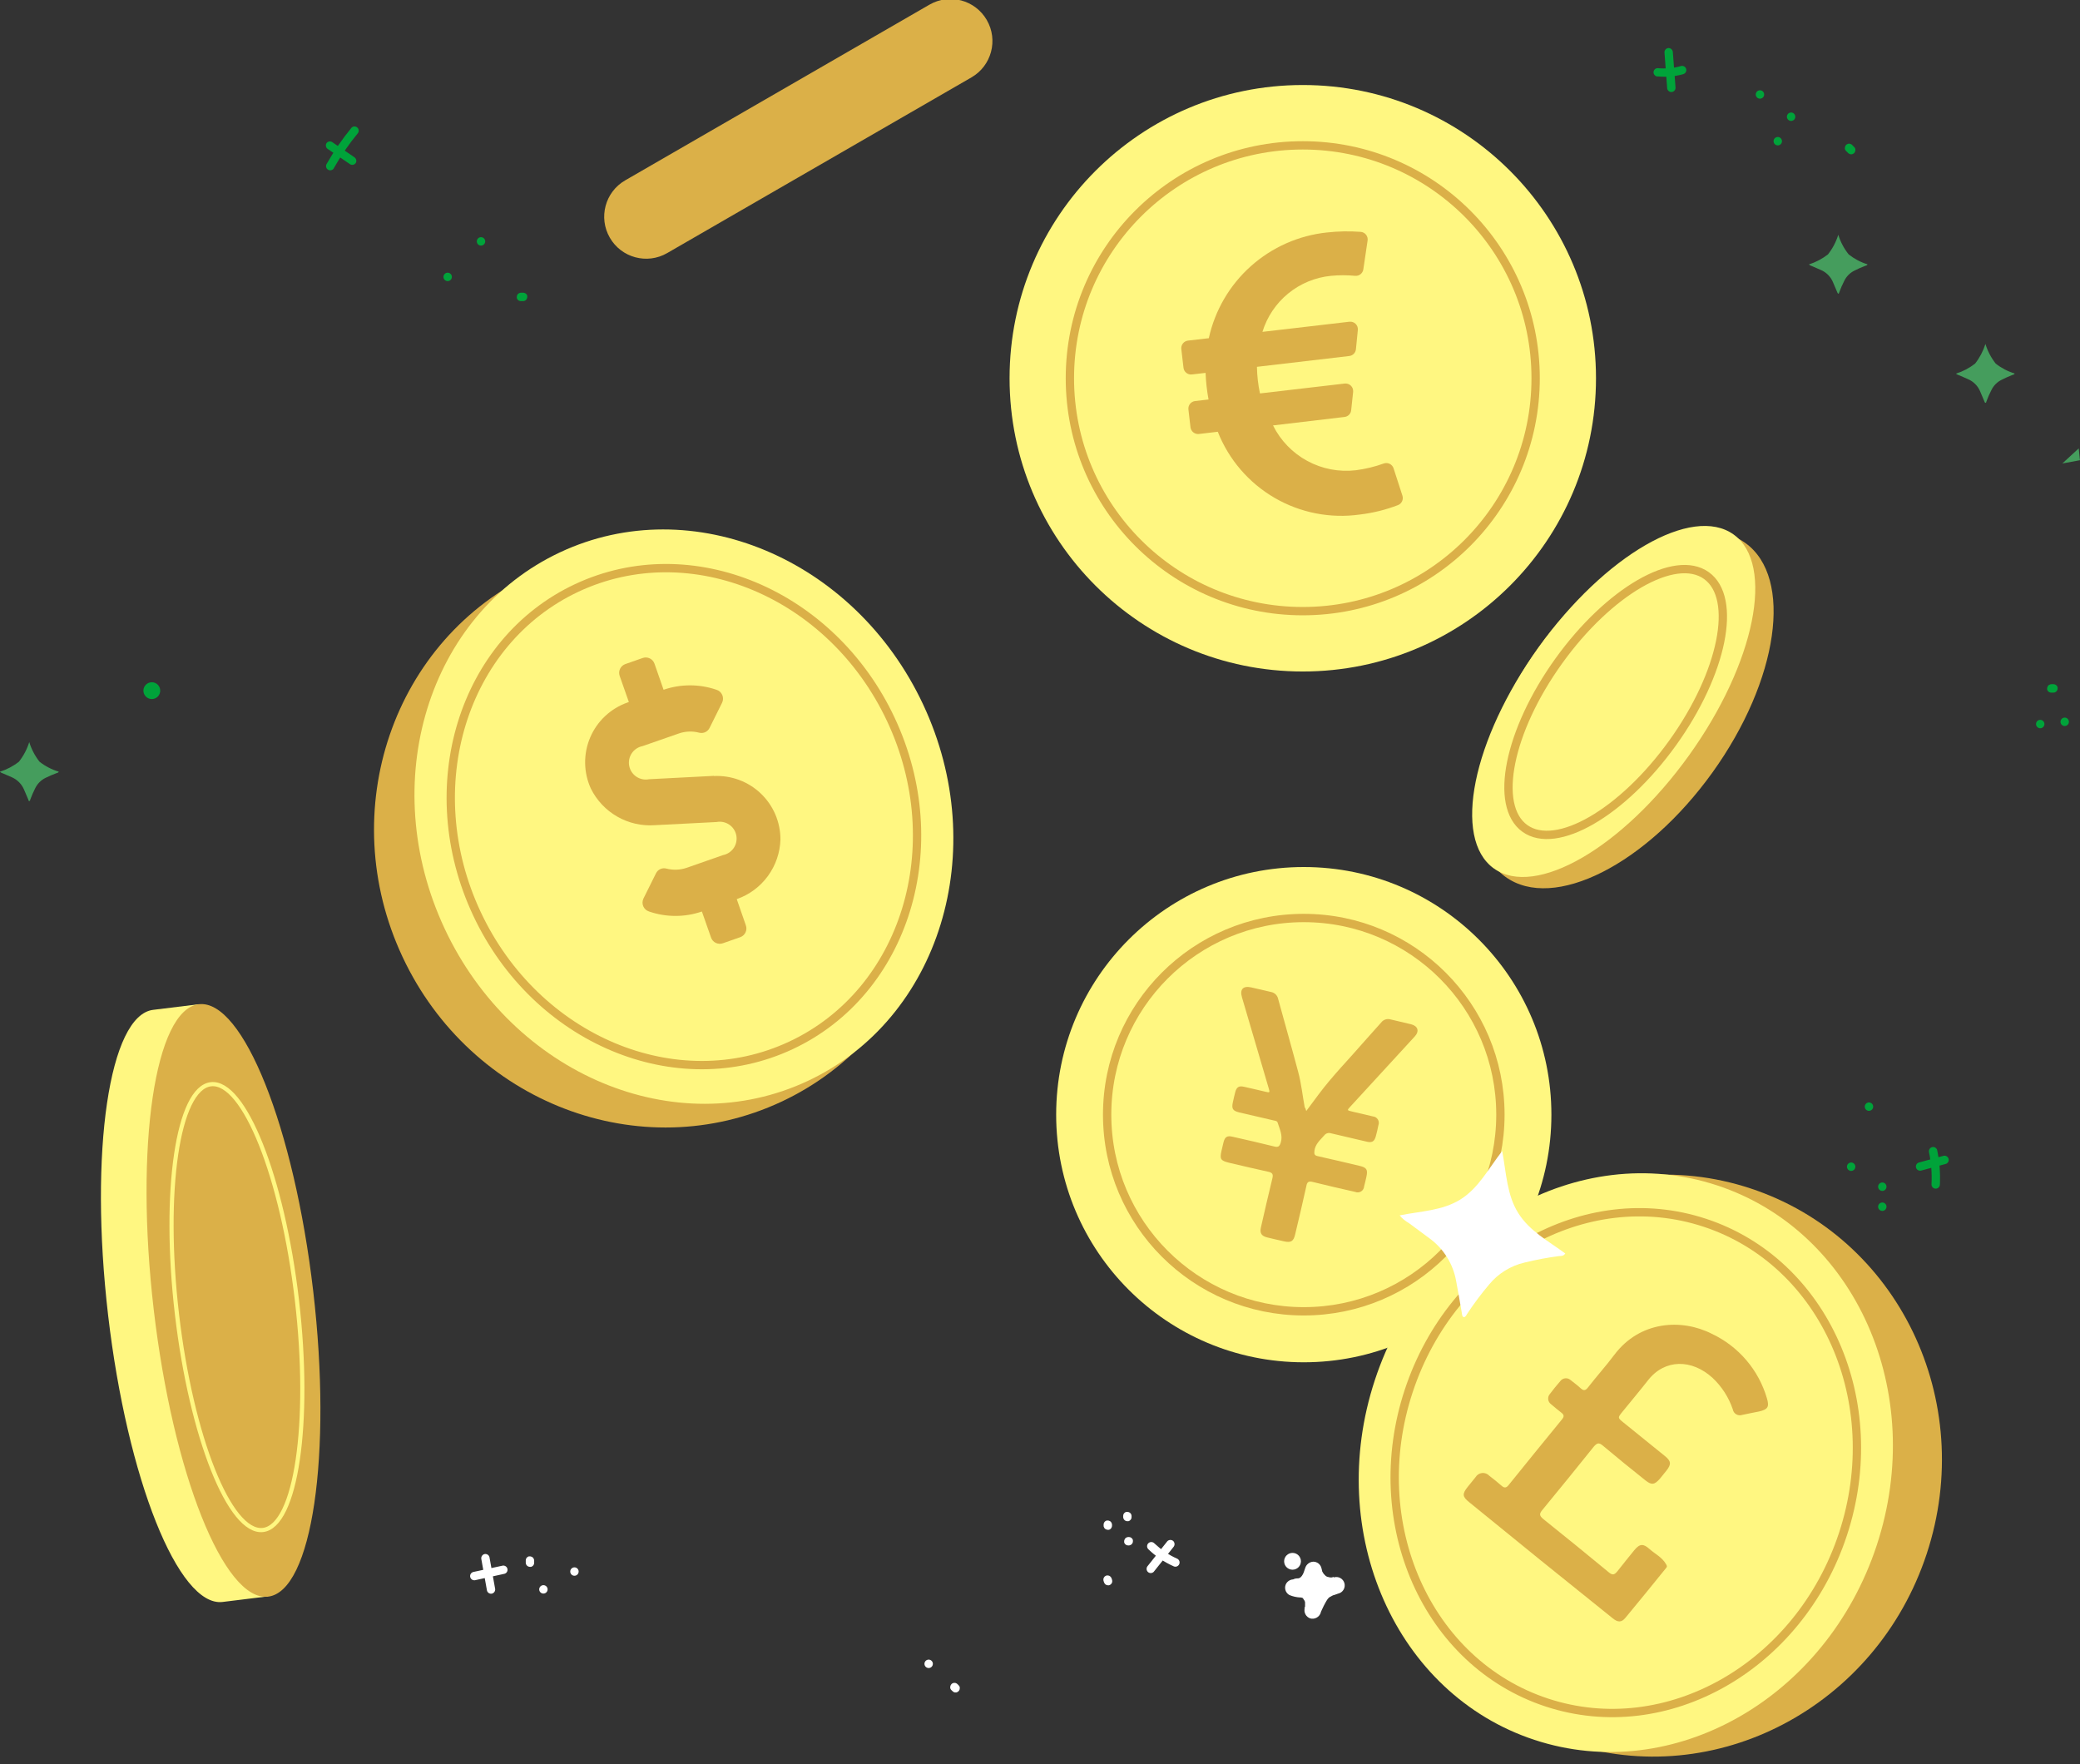 <svg width="250" height="212" viewBox="0 0 250 212" fill="none" xmlns="http://www.w3.org/2000/svg">
<rect x="0" y="0" width="250" height="212" fill="#333333" stroke="none"/>
<g clip-path="url(#clip0_379_31458)">
<g clip-path="url(#clip1_379_31458)">
<path d="M82.314 72.096L82.483 73.483L84.112 72.352L82.314 72.096Z" fill="#459D5D"/>
<path d="M249.993 55.31L249.845 53.889L247.879 55.7L249.993 55.31Z" fill="#459D5D"/>
<path d="M93.932 132.399C110.871 124.465 117.94 103.809 109.721 86.264C101.503 68.72 81.109 60.929 64.17 68.864C47.231 76.798 40.163 97.454 48.381 114.998C56.6 132.543 76.994 140.334 93.932 132.399Z" fill="#DBB048"/>
<path d="M97.082 129.911C112.963 122.471 119.175 102.218 110.957 84.673C102.738 67.128 83.201 58.936 67.32 66.375C51.439 73.815 45.227 94.068 53.446 111.613C61.664 129.158 81.201 137.35 97.082 129.911Z" fill="#FFF781"/>
<path d="M95.077 125.63C108.82 119.193 114.196 101.668 107.085 86.487C99.974 71.306 83.068 64.218 69.325 70.656C55.582 77.094 50.206 94.619 57.317 109.8C64.429 124.98 81.334 132.068 95.077 125.63Z" stroke="#DBB048" stroke-miterlimit="10"/>
<path d="M205.825 92.835C213.785 81.753 215.556 69.408 209.781 65.26C204.006 61.111 192.872 66.732 184.913 77.813C176.953 88.895 175.181 101.241 180.956 105.389C186.731 109.537 197.865 103.916 205.825 92.835Z" fill="#DBB048"/>
<path d="M202.996 90.797C210.956 79.716 213.361 67.825 208.369 64.239C203.376 60.653 192.876 66.729 184.916 77.81C176.957 88.892 174.551 100.782 179.544 104.368C184.536 107.954 195.036 101.878 202.996 90.797Z" fill="#FFF781"/>
<path d="M201.038 89.286C207.065 80.896 208.885 71.892 205.103 69.176C201.322 66.46 193.371 71.06 187.344 79.45C181.317 87.84 179.497 96.844 183.278 99.56C187.06 102.276 195.011 97.677 201.038 89.286Z" stroke="#DBB048" stroke-miterlimit="10"/>
<path d="M85.811 93.245L78.007 93.649C77.479 93.753 76.932 93.642 76.486 93.343C76.039 93.043 75.73 92.578 75.627 92.05C75.523 91.522 75.633 90.975 75.933 90.529C76.233 90.082 76.698 89.773 77.226 89.67L81.576 88.155C82.373 87.875 83.237 87.842 84.053 88.061C84.294 88.119 84.547 88.094 84.772 87.989C84.996 87.883 85.177 87.704 85.286 87.481L86.787 84.458C86.859 84.313 86.898 84.154 86.902 83.993C86.906 83.831 86.875 83.67 86.811 83.522C86.747 83.373 86.651 83.24 86.531 83.132C86.411 83.024 86.268 82.944 86.114 82.896C84.054 82.189 81.817 82.189 79.757 82.896L78.66 79.752C78.561 79.475 78.357 79.25 78.092 79.124C77.827 78.997 77.523 78.981 77.246 79.078L75.152 79.812C74.877 79.913 74.652 80.117 74.526 80.382C74.4 80.646 74.383 80.949 74.479 81.226L75.583 84.371L75.415 84.431C74.418 84.781 73.505 85.335 72.735 86.057C71.964 86.779 71.352 87.654 70.938 88.626C70.523 89.597 70.316 90.645 70.329 91.701C70.341 92.757 70.574 93.799 71.011 94.76C71.71 96.179 72.816 97.357 74.189 98.142C75.561 98.928 77.137 99.286 78.714 99.171L86.121 98.793C86.647 98.69 87.194 98.8 87.639 99.099C88.085 99.398 88.394 99.862 88.497 100.389C88.601 100.916 88.491 101.462 88.192 101.908C87.892 102.354 87.428 102.663 86.901 102.766L82.552 104.288C81.754 104.564 80.891 104.597 80.074 104.382C79.833 104.322 79.579 104.347 79.355 104.452C79.13 104.558 78.949 104.738 78.842 104.961L77.34 107.984C77.269 108.129 77.23 108.288 77.226 108.45C77.221 108.612 77.252 108.772 77.317 108.921C77.38 109.069 77.476 109.202 77.596 109.31C77.717 109.418 77.859 109.499 78.014 109.547C80.071 110.253 82.306 110.253 84.363 109.547L85.467 112.691C85.566 112.967 85.771 113.193 86.035 113.319C86.3 113.445 86.605 113.462 86.881 113.364L88.975 112.63C89.252 112.531 89.477 112.327 89.604 112.062C89.73 111.797 89.746 111.493 89.649 111.216L88.551 108.058C90.05 107.536 91.354 106.57 92.292 105.289C93.23 104.009 93.757 102.474 93.803 100.888C93.804 99.855 93.596 98.832 93.19 97.882C92.784 96.933 92.189 96.075 91.441 95.363C90.694 94.65 89.809 94.096 88.841 93.736C87.874 93.375 86.842 93.215 85.811 93.265V93.245Z" fill="#DBB048"/>
<path d="M156.704 163.722C173.141 163.722 186.466 150.398 186.466 133.961C186.466 117.525 173.141 104.2 156.704 104.2C140.268 104.2 126.943 117.525 126.943 133.961C126.943 150.398 140.268 163.722 156.704 163.722Z" fill="#FFF781"/>
<path d="M156.704 157.595C169.757 157.595 180.338 147.014 180.338 133.961C180.338 120.909 169.757 110.327 156.704 110.327C143.652 110.327 133.07 120.909 133.07 133.961C133.07 147.014 143.652 157.595 156.704 157.595Z" stroke="#DBB048" stroke-miterlimit="10"/>
<path d="M156.584 80.701C176.047 80.701 191.826 64.922 191.826 45.459C191.826 25.995 176.047 10.217 156.584 10.217C137.12 10.217 121.342 25.995 121.342 45.459C121.342 64.922 137.12 80.701 156.584 80.701Z" fill="#FFF781"/>
<path d="M156.582 73.449C172.041 73.449 184.572 60.918 184.572 45.459C184.572 30 172.041 17.469 156.582 17.469C141.123 17.469 128.592 30 128.592 45.459C128.592 60.918 141.123 73.449 156.582 73.449Z" stroke="#DBB048" stroke-miterlimit="10"/>
<path d="M167.497 56.286C167.46 56.17 167.4 56.062 167.32 55.969C167.241 55.877 167.144 55.801 167.035 55.746C166.926 55.692 166.807 55.66 166.685 55.652C166.563 55.644 166.441 55.66 166.326 55.7C165.236 56.093 164.108 56.367 162.959 56.515C160.947 56.752 158.912 56.361 157.13 55.397C155.349 54.433 153.909 52.942 153.007 51.128L161.599 50.111C161.805 50.089 161.997 49.997 162.143 49.85C162.289 49.703 162.38 49.51 162.4 49.303L162.636 47.102C162.65 46.963 162.633 46.824 162.586 46.693C162.538 46.562 162.462 46.444 162.362 46.347C162.262 46.251 162.141 46.178 162.009 46.135C161.877 46.092 161.737 46.079 161.599 46.098L151.438 47.283C151.215 46.231 151.093 45.16 151.075 44.085L162.171 42.786C162.378 42.762 162.57 42.668 162.716 42.52C162.862 42.372 162.952 42.178 162.972 41.971L163.201 39.661C163.215 39.526 163.199 39.389 163.153 39.261C163.107 39.133 163.033 39.016 162.936 38.921C162.839 38.825 162.721 38.752 162.593 38.708C162.464 38.664 162.327 38.649 162.191 38.665L151.735 39.884C152.29 38.073 153.369 36.467 154.835 35.269C156.302 34.07 158.091 33.333 159.976 33.15C160.941 33.056 161.913 33.056 162.878 33.15C163.11 33.17 163.34 33.101 163.523 32.957C163.705 32.813 163.826 32.606 163.861 32.376L164.373 28.915C164.393 28.79 164.387 28.663 164.355 28.541C164.323 28.419 164.266 28.305 164.187 28.206C164.108 28.107 164.01 28.026 163.898 27.967C163.787 27.908 163.664 27.873 163.538 27.865C162.192 27.765 160.84 27.79 159.498 27.939C156.095 28.293 152.89 29.712 150.339 31.993C147.788 34.274 146.022 37.301 145.291 40.645L142.786 40.934C142.545 40.963 142.325 41.086 142.175 41.276C142.025 41.467 141.956 41.71 141.985 41.951L142.247 44.2C142.261 44.32 142.298 44.437 142.357 44.542C142.416 44.648 142.495 44.741 142.591 44.816C142.686 44.89 142.795 44.945 142.912 44.977C143.029 45.009 143.151 45.017 143.271 45.001L144.9 44.812C144.942 45.886 145.062 46.955 145.257 48.011L143.641 48.199C143.522 48.212 143.406 48.249 143.3 48.308C143.195 48.367 143.102 48.445 143.028 48.54C142.953 48.635 142.898 48.743 142.866 48.859C142.834 48.975 142.825 49.096 142.84 49.216L143.089 51.364C143.121 51.6 143.243 51.815 143.431 51.963C143.618 52.111 143.855 52.181 144.092 52.158L146.368 51.889C147.685 55.227 150.088 58.025 153.19 59.829C156.292 61.634 159.911 62.34 163.464 61.834C165.022 61.648 166.551 61.27 168.016 60.71C168.235 60.626 168.414 60.461 168.516 60.25C168.617 60.038 168.633 59.795 168.561 59.572L167.497 56.286Z" fill="#DBB048"/>
<path d="M31.735 187.78L30.725 187.901C33.068 181.579 33.762 169.472 32.166 155.811C30.435 140.997 26.523 128.601 22.436 123.639L24.221 123.43L23.904 120.69L18.423 121.363C13.131 121.982 10.7 138.418 12.996 158.08C15.292 177.741 21.44 193.133 26.739 192.527L32.213 191.854L31.735 187.78Z" fill="#FFF781"/>
<path d="M32.219 191.888C37.512 191.27 39.942 174.831 37.646 155.17C35.351 135.509 29.199 120.071 23.906 120.689C18.613 121.307 16.183 137.747 18.479 157.408C20.775 177.069 26.927 192.506 32.219 191.888Z" fill="#DBB048"/>
<path d="M31.605 183.875C35.587 183.41 37.414 171.041 35.687 156.248C33.96 141.455 29.332 129.84 25.35 130.305C21.368 130.77 19.541 143.139 21.268 157.932C22.995 172.725 27.623 184.34 31.605 183.875Z" stroke="#FFF781" stroke-width="0.5" stroke-miterlimit="10"/>
<path d="M118.607 2.412L118.604 2.406C117.211 -0.006 114.127 -0.832 111.714 0.56L75.141 21.676C72.729 23.069 71.903 26.153 73.295 28.565L73.299 28.571C74.691 30.983 77.776 31.81 80.188 30.417L116.761 9.301C119.173 7.909 120 4.824 118.607 2.412Z" fill="#DBB048"/>
<path d="M157.001 133.524L158.476 131.544C160.159 129.282 162.139 127.289 163.977 125.161C164.65 124.4 165.324 123.659 165.997 122.898C166.124 122.725 166.301 122.595 166.505 122.526C166.709 122.458 166.929 122.454 167.135 122.515C167.949 122.717 168.771 122.892 169.586 123.094C170.4 123.296 170.643 123.908 170.044 124.562C167.476 127.363 164.904 130.164 162.327 132.965C161.883 133.443 161.883 133.436 162.502 133.584C163.337 133.779 164.172 133.968 165 134.17C165.122 134.179 165.239 134.216 165.344 134.278C165.449 134.341 165.537 134.427 165.603 134.529C165.668 134.632 165.708 134.749 165.721 134.87C165.733 134.991 165.717 135.113 165.674 135.227C165.593 135.665 165.485 136.096 165.371 136.527C165.196 137.2 164.899 137.368 164.239 137.2C162.819 136.877 161.398 136.527 159.984 136.203C159.84 136.153 159.684 136.15 159.538 136.193C159.391 136.237 159.263 136.325 159.169 136.446C158.678 137.011 158.085 137.483 157.984 138.311C157.944 138.708 157.984 138.863 158.395 138.951C160.072 139.328 161.762 139.718 163.405 140.115C164.26 140.311 164.421 140.567 164.233 141.422C164.145 141.806 164.064 142.196 163.957 142.573C163.95 142.697 163.914 142.817 163.851 142.924C163.788 143.031 163.701 143.121 163.596 143.187C163.491 143.253 163.372 143.293 163.248 143.303C163.125 143.313 163 143.294 162.886 143.246C161.183 142.856 159.472 142.472 157.776 142.048C157.284 141.927 157.102 142.048 157.015 142.539C156.59 144.479 156.126 146.411 155.668 148.35C155.473 149.185 155.176 149.374 154.321 149.185C153.648 149.03 152.975 148.882 152.301 148.714C151.628 148.546 151.392 148.209 151.554 147.509C152.005 145.542 152.449 143.57 152.934 141.604C153.049 141.132 152.934 140.93 152.463 140.829C150.887 140.493 149.325 140.109 147.75 139.745C146.706 139.496 146.585 139.307 146.82 138.284C146.901 137.954 146.975 137.611 147.056 137.287C147.224 136.614 147.507 136.459 148.147 136.614C149.817 136.991 151.514 137.375 153.156 137.786C153.628 137.907 153.789 137.786 153.938 137.314C154.207 136.439 153.803 135.705 153.567 134.931C153.5 134.695 153.251 134.695 153.055 134.648L148.948 133.692C148.16 133.503 148.006 133.241 148.187 132.44C148.275 132.056 148.356 131.665 148.457 131.288C148.618 130.648 148.901 130.46 149.541 130.615C150.376 130.797 151.211 130.999 152.045 131.194C152.645 131.335 152.645 131.329 152.483 130.77L149.278 119.868C148.989 118.892 149.406 118.448 150.403 118.67C151.184 118.845 151.965 119.04 152.752 119.215C152.964 119.25 153.16 119.348 153.315 119.495C153.47 119.643 153.576 119.834 153.621 120.044C154.416 122.959 155.244 125.854 156.025 128.797C156.409 130.204 156.55 131.658 156.819 133.093C156.887 133.153 156.941 133.268 157.001 133.524Z" fill="#DBB048"/>
<path d="M231.577 186.735C237.638 168.333 228.149 148.672 210.383 142.82C192.617 136.969 173.301 147.143 167.24 165.545C161.179 183.947 170.668 203.608 188.434 209.459C206.2 215.311 225.516 205.137 231.577 186.735Z" fill="#DBB048"/>
<path d="M225.57 185.716C231.631 167.314 223.041 147.949 206.384 142.462C189.727 136.976 171.311 147.446 165.25 165.848C159.189 184.25 167.779 203.615 184.436 209.102C201.093 214.588 219.509 204.118 225.57 185.716Z" fill="#FFF781"/>
<path d="M221.509 184.378C226.753 168.456 219.319 151.699 204.905 146.952C190.491 142.204 174.554 151.263 169.31 167.186C164.066 183.108 171.5 199.865 185.914 204.612C200.328 209.36 216.264 200.301 221.509 184.378Z" stroke="#DBB048" stroke-miterlimit="10"/>
<path d="M185.166 187.511C182.311 185.19 179.456 182.87 176.601 180.549C175.753 179.876 175.726 179.532 176.42 178.677C176.723 178.293 177.032 177.909 177.349 177.532C177.43 177.394 177.542 177.276 177.677 177.189C177.812 177.101 177.965 177.046 178.125 177.029C178.284 177.011 178.446 177.031 178.596 177.087C178.747 177.143 178.882 177.233 178.992 177.351C179.497 177.741 179.995 178.132 180.466 178.549C180.796 178.845 181.032 178.845 181.321 178.482C183.449 175.842 185.588 173.21 187.738 170.584C188.008 170.26 188.008 170.038 187.664 169.776C187.321 169.513 186.829 169.102 186.432 168.766C186.334 168.697 186.252 168.609 186.191 168.506C186.13 168.403 186.092 168.289 186.08 168.17C186.067 168.051 186.08 167.931 186.117 167.818C186.155 167.705 186.216 167.601 186.297 167.513C186.688 166.995 187.099 166.483 187.53 165.992C187.6 165.894 187.69 165.813 187.793 165.754C187.897 165.694 188.013 165.657 188.132 165.646C188.251 165.634 188.371 165.649 188.484 165.687C188.598 165.726 188.701 165.788 188.789 165.87C189.193 166.187 189.603 166.49 189.98 166.84C190.358 167.19 190.58 167.109 190.869 166.739C191.913 165.392 193.024 164.167 194.027 162.827C197.098 158.747 202.107 158.444 205.757 160.302C207.343 161.052 208.753 162.13 209.893 163.465C211.033 164.799 211.876 166.36 212.369 168.045C212.678 169.082 212.483 169.392 211.426 169.634C210.753 169.776 210.079 169.89 209.406 170.045C209.287 170.087 209.16 170.102 209.035 170.09C208.91 170.078 208.788 170.038 208.68 169.974C208.571 169.91 208.478 169.823 208.407 169.719C208.336 169.615 208.288 169.496 208.268 169.372C207.78 167.936 206.948 166.641 205.844 165.601C203.346 163.312 200.101 163.312 198.094 165.864C197.084 167.15 196.034 168.402 195.004 169.668C194.424 170.382 194.424 170.388 195.111 170.947L200.107 174.987C200.855 175.593 200.895 175.977 200.296 176.738C200.047 177.054 199.784 177.371 199.528 177.687C198.855 178.468 198.505 178.509 197.73 177.883C196.034 176.536 194.323 175.142 192.647 173.735C192.196 173.358 191.974 173.391 191.57 173.849C189.523 176.403 187.46 178.942 185.382 181.465C185.018 181.896 184.984 182.138 185.469 182.542C188.118 184.661 190.75 186.802 193.367 188.965C193.812 189.336 194.041 189.275 194.398 188.838C195.071 187.982 195.744 187.148 196.417 186.319C197.091 185.491 197.522 185.511 198.235 186.144C198.949 186.777 199.777 187.148 200.255 188.003C200.363 188.198 200.404 188.272 200.255 188.44C198.626 190.46 197.01 192.44 195.367 194.426C194.896 194.999 194.458 194.999 193.832 194.487L185.166 187.511Z" fill="#DBB048"/>
<path d="M7.065 92.74C7.011 92.875 6.903 92.875 6.816 92.908C6.357 93.077 5.907 93.27 5.469 93.487C4.938 93.748 4.507 94.176 4.244 94.706C4.013 95.161 3.809 95.629 3.631 96.107C3.631 96.167 3.631 96.261 3.523 96.268C3.415 96.275 3.429 96.167 3.402 96.1C3.227 95.696 3.058 95.285 2.883 94.881C2.598 94.219 2.071 93.692 1.409 93.407L0.432 92.982C0.267 92.935 0.112 92.858 -0.025 92.754C0.808 92.49 1.588 92.08 2.277 91.541C2.83 90.838 3.25 90.039 3.516 89.185C3.779 90.043 4.199 90.844 4.755 91.548C5.444 92.087 6.227 92.491 7.065 92.74Z" fill="#459D5D"/>
<path d="M224.463 31.77C224.409 31.905 224.301 31.905 224.214 31.939C223.765 32.105 223.326 32.298 222.901 32.518C222.368 32.776 221.936 33.205 221.675 33.736C221.441 34.189 221.236 34.657 221.062 35.137C221.062 35.197 221.022 35.285 220.955 35.292C220.887 35.298 220.86 35.197 220.827 35.13C220.652 34.726 220.49 34.315 220.308 33.911C220.03 33.245 219.5 32.715 218.834 32.437L217.857 32.013C217.695 31.962 217.543 31.885 217.406 31.784C218.239 31.519 219.019 31.108 219.709 30.572C220.262 29.868 220.682 29.07 220.948 28.215C221.212 29.075 221.637 29.877 222.2 30.578C222.874 31.112 223.641 31.517 224.463 31.77Z" fill="#459D5D"/>
<path d="M242.149 44.887C242.095 45.028 241.988 45.021 241.9 45.055C241.452 45.227 241.014 45.422 240.587 45.641C240.054 45.899 239.623 46.328 239.362 46.859C239.127 47.31 238.922 47.776 238.749 48.253C238.749 48.321 238.708 48.408 238.641 48.415C238.574 48.422 238.54 48.314 238.513 48.253C238.338 47.843 238.176 47.438 237.995 47.028C237.715 46.364 237.185 45.836 236.52 45.56L235.544 45.129C235.379 45.083 235.224 45.008 235.086 44.907C235.922 44.644 236.704 44.233 237.395 43.695C237.945 42.989 238.364 42.191 238.634 41.338C238.896 42.196 239.316 42.998 239.873 43.702C240.552 44.235 241.323 44.637 242.149 44.887Z" fill="#459D5D"/>
<path d="M188.135 150.646C187.899 151.003 187.59 150.929 187.334 150.963C185.954 151.147 184.585 151.405 183.233 151.737C181.566 152.125 180.073 153.05 178.984 154.37C178.032 155.494 177.148 156.674 176.338 157.905C176.237 158.066 176.136 158.315 175.934 158.289C175.732 158.262 175.725 157.945 175.692 157.743C175.47 156.484 175.261 155.218 175.018 153.966C174.658 151.911 173.517 150.074 171.834 148.842L169.356 147.004C168.925 146.763 168.541 146.446 168.225 146.068C170.736 145.556 173.335 145.515 175.517 144.162C177.698 142.809 178.883 140.479 180.553 138.331C181.052 141.024 181.119 143.63 182.492 145.805C183.866 147.98 186.142 149.172 188.135 150.646Z" fill="white"/>
<path d="M39.405 17.913L42.098 19.751C42.213 19.812 42.346 19.827 42.471 19.793C42.596 19.759 42.703 19.679 42.772 19.57C42.829 19.454 42.842 19.323 42.809 19.198C42.775 19.074 42.697 18.967 42.59 18.896L39.897 17.058C39.782 16.996 39.649 16.98 39.523 17.014C39.398 17.048 39.291 17.129 39.223 17.24C39.164 17.355 39.15 17.487 39.184 17.612C39.218 17.736 39.296 17.844 39.405 17.913Z" fill="#00A33A"/>
<path d="M40.13 20.196C40.959 18.734 41.912 17.346 42.979 16.048C43.068 15.952 43.116 15.826 43.114 15.695C43.112 15.564 43.059 15.439 42.966 15.347C42.874 15.254 42.749 15.201 42.618 15.199C42.487 15.197 42.361 15.245 42.265 15.334C41.138 16.704 40.131 18.169 39.255 19.711C39.188 19.827 39.17 19.965 39.205 20.094C39.239 20.224 39.324 20.334 39.44 20.401C39.556 20.468 39.694 20.486 39.824 20.451C39.953 20.417 40.063 20.332 40.13 20.216V20.196Z" fill="#00A33A"/>
<path d="M53.806 33.783C53.94 33.783 54.068 33.73 54.163 33.636C54.258 33.541 54.311 33.412 54.311 33.278C54.311 33.145 54.258 33.016 54.163 32.921C54.068 32.827 53.94 32.773 53.806 32.773C53.672 32.773 53.543 32.827 53.449 32.921C53.354 33.016 53.301 33.145 53.301 33.278C53.301 33.412 53.354 33.541 53.449 33.636C53.543 33.73 53.672 33.783 53.806 33.783Z" fill="#00A33A"/>
<path d="M57.814 29.515C57.947 29.515 58.076 29.461 58.171 29.367C58.265 29.272 58.319 29.144 58.319 29.01C58.319 28.876 58.265 28.747 58.171 28.652C58.076 28.558 57.947 28.505 57.814 28.505C57.68 28.505 57.551 28.558 57.456 28.652C57.362 28.747 57.309 28.876 57.309 29.01C57.309 29.144 57.362 29.272 57.456 29.367C57.551 29.461 57.68 29.515 57.814 29.515Z" fill="#00A33A"/>
<path d="M62.896 35.177H62.62C62.552 35.176 62.485 35.192 62.425 35.224C62.364 35.245 62.309 35.279 62.263 35.325C62.215 35.37 62.179 35.425 62.156 35.487C62.129 35.548 62.115 35.615 62.115 35.682V35.817C62.136 35.901 62.181 35.978 62.243 36.039L62.344 36.12C62.422 36.166 62.51 36.189 62.6 36.187H62.869C62.937 36.194 63.005 36.18 63.065 36.147C63.127 36.126 63.183 36.089 63.226 36.039C63.275 35.996 63.31 35.94 63.327 35.877C63.36 35.818 63.376 35.75 63.374 35.682V35.547C63.348 35.465 63.304 35.389 63.246 35.325L63.139 35.251C63.064 35.204 62.978 35.178 62.89 35.177H62.896Z" fill="#00A33A"/>
<path d="M18.248 84.014C18.516 84.014 18.773 83.907 18.962 83.718C19.152 83.528 19.258 83.272 19.258 83.004C19.258 82.736 19.152 82.479 18.962 82.29C18.773 82.1 18.516 81.994 18.248 81.994C17.98 81.994 17.724 82.1 17.534 82.29C17.345 82.479 17.238 82.736 17.238 83.004C17.238 83.272 17.345 83.528 17.534 83.718C17.724 83.907 17.98 84.014 18.248 84.014Z" fill="#00A33A"/>
<path d="M199.238 9.18C200.272 9.286 201.316 9.195 202.316 8.911C202.444 8.874 202.553 8.789 202.618 8.673C202.684 8.557 202.701 8.42 202.666 8.291C202.629 8.163 202.544 8.053 202.429 7.987C202.313 7.92 202.176 7.901 202.046 7.934C201.608 8.067 201.156 8.153 200.7 8.19C200.216 8.237 199.729 8.237 199.245 8.19C199.111 8.19 198.983 8.243 198.888 8.338C198.793 8.433 198.74 8.561 198.74 8.695C198.745 8.827 198.8 8.953 198.894 9.047C198.987 9.14 199.113 9.195 199.245 9.2L199.238 9.18Z" fill="#00A33A"/>
<path d="M200.055 6.278L200.378 10.554C200.378 10.688 200.431 10.816 200.526 10.911C200.621 11.005 200.749 11.059 200.883 11.059C201.017 11.059 201.145 11.005 201.24 10.911C201.335 10.816 201.388 10.688 201.388 10.554L201.065 6.278C201.06 6.146 201.005 6.02 200.911 5.926C200.818 5.833 200.692 5.778 200.56 5.773C200.426 5.775 200.299 5.828 200.205 5.923C200.11 6.017 200.056 6.145 200.055 6.278Z" fill="#00A33A"/>
<path d="M211.534 11.86C211.668 11.86 211.797 11.807 211.891 11.712C211.986 11.617 212.039 11.489 212.039 11.355C212.039 11.221 211.986 11.092 211.891 10.998C211.797 10.903 211.668 10.85 211.534 10.85C211.4 10.85 211.272 10.903 211.177 10.998C211.082 11.092 211.029 11.221 211.029 11.355C211.029 11.489 211.082 11.617 211.177 11.712C211.272 11.807 211.4 11.86 211.534 11.86Z" fill="#00A33A"/>
<path d="M213.675 17.475C213.809 17.475 213.937 17.422 214.032 17.327C214.127 17.233 214.18 17.104 214.18 16.97C214.18 16.836 214.127 16.708 214.032 16.613C213.937 16.518 213.809 16.465 213.675 16.465C213.541 16.465 213.413 16.518 213.318 16.613C213.223 16.708 213.17 16.836 213.17 16.97C213.17 17.104 213.223 17.233 213.318 17.327C213.413 17.422 213.541 17.475 213.675 17.475Z" fill="#00A33A"/>
<path d="M215.276 14.533C215.41 14.533 215.539 14.48 215.634 14.385C215.728 14.29 215.781 14.162 215.781 14.028C215.781 13.894 215.728 13.766 215.634 13.671C215.539 13.576 215.41 13.523 215.276 13.523C215.143 13.523 215.014 13.576 214.919 13.671C214.825 13.766 214.771 13.894 214.771 14.028C214.771 14.162 214.825 14.29 214.919 14.385C215.014 14.48 215.143 14.533 215.276 14.533Z" fill="#00A33A"/>
<path d="M221.87 18.129L222.139 18.398C222.185 18.444 222.24 18.478 222.301 18.499C222.362 18.53 222.428 18.546 222.496 18.546C222.564 18.546 222.631 18.53 222.692 18.499C222.753 18.478 222.808 18.444 222.853 18.398L222.934 18.297C222.979 18.219 223.002 18.131 223.001 18.041V17.906C222.98 17.822 222.936 17.745 222.873 17.684L222.604 17.415C222.561 17.366 222.505 17.331 222.442 17.314C222.383 17.281 222.315 17.265 222.247 17.267C222.179 17.265 222.112 17.282 222.052 17.314C221.991 17.334 221.936 17.369 221.89 17.415L221.816 17.516C221.769 17.593 221.744 17.681 221.742 17.772V17.906C221.766 17.99 221.81 18.066 221.87 18.129Z" fill="#00A33A"/>
<path d="M246.823 82.229H246.554C246.488 82.227 246.423 82.244 246.365 82.276C246.302 82.295 246.244 82.33 246.197 82.378C246.151 82.423 246.117 82.478 246.096 82.539C246.064 82.599 246.048 82.666 246.049 82.734V82.869C246.073 82.953 246.116 83.029 246.177 83.091L246.285 83.172C246.36 83.218 246.446 83.241 246.534 83.239H246.803C246.871 83.246 246.939 83.232 246.998 83.199C247.061 83.178 247.117 83.141 247.16 83.091C247.211 83.049 247.248 82.993 247.268 82.93C247.298 82.869 247.312 82.802 247.308 82.734V82.6C247.284 82.516 247.24 82.44 247.18 82.378L247.079 82.303C247.002 82.256 246.914 82.23 246.823 82.229Z" fill="#00A33A"/>
<path d="M245.22 87.522C245.354 87.522 245.482 87.469 245.577 87.374C245.672 87.279 245.725 87.151 245.725 87.017C245.725 86.883 245.672 86.754 245.577 86.66C245.482 86.565 245.354 86.512 245.22 86.512C245.086 86.512 244.957 86.565 244.863 86.66C244.768 86.754 244.715 86.883 244.715 87.017C244.715 87.151 244.768 87.279 244.863 87.374C244.957 87.469 245.086 87.522 245.22 87.522Z" fill="#00A33A"/>
<path d="M248.161 87.252C248.295 87.252 248.424 87.199 248.518 87.105C248.613 87.01 248.666 86.881 248.666 86.747C248.666 86.614 248.613 86.485 248.518 86.39C248.424 86.296 248.295 86.242 248.161 86.242C248.027 86.242 247.899 86.296 247.804 86.39C247.709 86.485 247.656 86.614 247.656 86.747C247.656 86.881 247.709 87.01 247.804 87.105C247.899 87.199 248.027 87.252 248.161 87.252Z" fill="#00A33A"/>
<path d="M222.495 140.721C222.629 140.721 222.758 140.668 222.852 140.574C222.947 140.479 223 140.35 223 140.216C223 140.082 222.947 139.954 222.852 139.859C222.758 139.765 222.629 139.711 222.495 139.711C222.361 139.711 222.233 139.765 222.138 139.859C222.043 139.954 221.99 140.082 221.99 140.216C221.99 140.35 222.043 140.479 222.138 140.574C222.233 140.668 222.361 140.721 222.495 140.721Z" fill="#00A33A"/>
<path d="M226.239 143.125C226.373 143.125 226.502 143.072 226.596 142.977C226.691 142.883 226.744 142.754 226.744 142.62C226.744 142.486 226.691 142.358 226.596 142.263C226.502 142.168 226.373 142.115 226.239 142.115C226.105 142.115 225.977 142.168 225.882 142.263C225.788 142.358 225.734 142.486 225.734 142.62C225.734 142.754 225.788 142.883 225.882 142.977C225.977 143.072 226.105 143.125 226.239 143.125Z" fill="#00A33A"/>
<path d="M226.239 145.529C226.373 145.529 226.502 145.476 226.596 145.381C226.691 145.286 226.744 145.158 226.744 145.024C226.744 144.89 226.691 144.761 226.596 144.667C226.502 144.572 226.373 144.519 226.239 144.519C226.105 144.519 225.977 144.572 225.882 144.667C225.788 144.761 225.734 144.89 225.734 145.024C225.734 145.158 225.788 145.286 225.882 145.381C225.977 145.476 226.105 145.529 226.239 145.529Z" fill="#00A33A"/>
<path d="M230.913 140.681L233.855 139.886C233.984 139.85 234.092 139.765 234.158 139.649C234.224 139.533 234.241 139.395 234.205 139.267C234.169 139.138 234.084 139.029 233.968 138.962C233.853 138.896 233.715 138.877 233.586 138.91L230.643 139.711C230.515 139.747 230.406 139.833 230.341 139.949C230.275 140.065 230.258 140.202 230.293 140.331C230.331 140.458 230.417 140.566 230.532 140.631C230.648 140.696 230.784 140.714 230.913 140.681Z" fill="#00A33A"/>
<path d="M231.854 138.486C232.121 139.756 232.221 141.055 232.151 142.351C232.151 142.485 232.204 142.613 232.299 142.708C232.393 142.803 232.522 142.856 232.656 142.856C232.79 142.856 232.918 142.803 233.013 142.708C233.108 142.613 233.161 142.485 233.161 142.351C233.226 140.964 233.115 139.575 232.831 138.217C232.795 138.088 232.709 137.98 232.593 137.914C232.477 137.848 232.34 137.831 232.211 137.867C232.084 137.904 231.975 137.99 231.909 138.105C231.843 138.22 231.823 138.357 231.854 138.486Z" fill="#00A33A"/>
<path d="M224.636 133.503C224.77 133.503 224.898 133.45 224.993 133.355C225.088 133.261 225.141 133.132 225.141 132.998C225.141 132.864 225.088 132.736 224.993 132.641C224.898 132.547 224.77 132.493 224.636 132.493C224.502 132.493 224.373 132.547 224.279 132.641C224.184 132.736 224.131 132.864 224.131 132.998C224.131 133.132 224.184 133.261 224.279 133.355C224.373 133.45 224.502 133.503 224.636 133.503Z" fill="#00A33A"/>
<path d="M57.145 189.901L60.633 189.14C60.697 189.123 60.757 189.094 60.809 189.053C60.862 189.012 60.905 188.962 60.938 188.904C60.971 188.846 60.991 188.783 60.999 188.717C61.007 188.651 61.001 188.585 60.983 188.521C60.947 188.393 60.861 188.284 60.745 188.218C60.629 188.153 60.492 188.136 60.364 188.171L56.876 188.925C56.746 188.961 56.636 189.046 56.57 189.163C56.504 189.28 56.486 189.418 56.522 189.548C56.558 189.677 56.644 189.787 56.76 189.853C56.877 189.92 57.016 189.937 57.145 189.901Z" fill="white"/>
<path d="M57.858 187.403L58.532 191.161C58.549 191.225 58.579 191.285 58.619 191.338C58.66 191.39 58.71 191.434 58.767 191.468C58.825 191.501 58.889 191.522 58.954 191.531C59.02 191.539 59.087 191.535 59.151 191.517C59.279 191.478 59.387 191.391 59.452 191.275C59.517 191.158 59.535 191.021 59.501 190.891L58.828 187.134C58.811 187.07 58.781 187.01 58.741 186.957C58.7 186.905 58.65 186.86 58.592 186.827C58.535 186.794 58.471 186.773 58.405 186.764C58.34 186.755 58.273 186.76 58.209 186.777C58.081 186.816 57.973 186.903 57.908 187.02C57.843 187.137 57.825 187.274 57.858 187.403Z" fill="white"/>
<path d="M63.192 187.531V187.801C63.188 187.868 63.202 187.935 63.232 187.996C63.253 188.058 63.29 188.114 63.34 188.157C63.385 188.205 63.44 188.242 63.502 188.265C63.563 188.293 63.63 188.307 63.697 188.306H63.832C63.915 188.282 63.991 188.238 64.054 188.178L64.135 188.077C64.177 187.998 64.2 187.91 64.202 187.821V187.551C64.203 187.483 64.187 187.416 64.155 187.356C64.134 187.295 64.099 187.24 64.054 187.195C64.008 187.149 63.953 187.115 63.892 187.094C63.832 187.061 63.765 187.045 63.697 187.046H63.562C63.479 187.07 63.403 187.114 63.34 187.174L63.259 187.275C63.215 187.353 63.191 187.441 63.192 187.531Z" fill="white"/>
<path d="M65.314 191.517C65.448 191.517 65.576 191.464 65.671 191.369C65.765 191.275 65.819 191.146 65.819 191.012C65.819 190.878 65.765 190.75 65.671 190.655C65.576 190.561 65.448 190.507 65.314 190.507C65.18 190.507 65.051 190.561 64.957 190.655C64.862 190.75 64.809 190.878 64.809 191.012C64.809 191.146 64.862 191.275 64.957 191.369C65.051 191.464 65.18 191.517 65.314 191.517Z" fill="white"/>
<path d="M69.044 189.376C69.178 189.376 69.306 189.323 69.401 189.228C69.496 189.134 69.549 189.005 69.549 188.871C69.549 188.737 69.496 188.609 69.401 188.514C69.306 188.419 69.178 188.366 69.044 188.366C68.91 188.366 68.782 188.419 68.687 188.514C68.592 188.609 68.539 188.737 68.539 188.871C68.539 189.005 68.592 189.134 68.687 189.228C68.782 189.323 68.91 189.376 69.044 189.376Z" fill="white"/>
<path d="M138.032 186.198C138.901 187.04 139.91 187.724 141.015 188.218C141.131 188.286 141.269 188.305 141.399 188.271C141.529 188.237 141.64 188.152 141.708 188.036C141.776 187.92 141.795 187.782 141.761 187.652C141.727 187.522 141.642 187.41 141.526 187.343C141.001 187.111 140.496 186.834 140.018 186.514L139.668 186.265L139.594 186.205L139.419 186.07C139.19 185.881 138.974 185.686 138.746 185.484C138.699 185.435 138.644 185.395 138.582 185.367C138.52 185.34 138.453 185.325 138.385 185.324C138.317 185.322 138.25 185.335 138.187 185.36C138.124 185.386 138.067 185.423 138.019 185.471C137.971 185.519 137.933 185.576 137.908 185.639C137.882 185.702 137.87 185.77 137.871 185.837C137.872 185.905 137.887 185.972 137.915 186.034C137.942 186.096 137.982 186.152 138.032 186.198Z" fill="white"/>
<path d="M138.667 188.905L141.03 185.936C141.12 185.837 141.171 185.709 141.171 185.575C141.171 185.442 141.12 185.313 141.03 185.215C140.934 185.124 140.806 185.073 140.673 185.073C140.54 185.073 140.413 185.124 140.316 185.215L137.953 188.191C137.862 188.288 137.811 188.415 137.811 188.548C137.811 188.681 137.862 188.809 137.953 188.905C138.048 189 138.176 189.053 138.31 189.053C138.444 189.053 138.572 189 138.667 188.905Z" fill="white"/>
<path d="M155.949 191.672C156.319 191.693 156.688 191.628 157.028 191.482C157.368 191.336 157.67 191.113 157.909 190.83C158.345 190.279 158.66 189.641 158.831 188.959H156.885C156.961 189.391 157.126 189.804 157.37 190.169C157.614 190.535 157.931 190.845 158.302 191.081C158.673 191.316 159.088 191.472 159.523 191.538C159.957 191.604 160.4 191.579 160.824 191.463L160.292 189.517C159.448 189.72 158.68 190.165 158.084 190.797C157.519 191.55 157.078 192.389 156.778 193.281L158.73 193.82C158.872 193.33 158.9 192.814 158.812 192.311C158.725 191.808 158.524 191.332 158.225 190.918C157.914 190.517 157.49 190.219 157.007 190.063C156.758 189.996 156.503 189.955 156.246 189.942C156.192 189.942 155.882 189.942 156.131 189.942C156.077 189.942 155.761 189.827 155.976 189.942C155.744 189.812 155.47 189.778 155.213 189.846C154.956 189.913 154.735 190.078 154.596 190.305C154.461 190.537 154.424 190.812 154.492 191.071C154.56 191.329 154.729 191.551 154.96 191.686C155.387 191.867 155.843 191.97 156.306 191.989C156.522 191.989 156.158 191.928 156.374 191.989C156.374 191.989 156.616 192.063 156.475 191.989C156.333 191.915 156.555 192.042 156.582 192.063C156.609 192.083 156.63 192.063 156.529 192.016C156.559 192.037 156.586 192.062 156.609 192.09C156.697 192.17 156.717 192.177 156.609 192.09C156.657 192.147 156.698 192.211 156.731 192.278L156.784 192.379C156.784 192.446 156.784 192.426 156.784 192.312C156.784 192.312 156.852 192.541 156.858 192.568C156.919 192.824 156.858 192.393 156.858 192.655C156.858 192.743 156.858 192.83 156.858 192.918C156.858 193.005 156.858 193.187 156.858 193.052C156.858 192.918 156.858 192.992 156.858 193.093L156.818 193.268C156.752 193.521 156.784 193.79 156.91 194.021C157.035 194.251 157.243 194.425 157.491 194.507C157.746 194.572 158.015 194.539 158.246 194.414C158.477 194.289 158.652 194.082 158.737 193.834C158.737 193.746 158.798 193.658 158.831 193.578C158.939 193.295 158.751 193.753 158.872 193.483C158.993 193.214 159.02 193.147 159.107 192.985C159.195 192.824 159.262 192.689 159.343 192.547L159.478 192.319L159.572 192.177C159.498 192.278 159.639 192.096 159.66 192.076C159.68 192.056 159.774 191.968 159.835 191.908C159.68 192.063 159.835 191.908 159.888 191.908C159.955 191.862 160.025 191.822 160.097 191.787L160.313 191.686C160.158 191.753 160.313 191.686 160.373 191.686L160.831 191.524C160.965 191.495 161.091 191.439 161.203 191.359C161.314 191.279 161.408 191.178 161.479 191.06C161.55 190.943 161.597 190.813 161.616 190.677C161.634 190.541 161.626 190.403 161.59 190.271C161.553 190.139 161.491 190.015 161.405 189.908C161.32 189.801 161.214 189.712 161.093 189.648C160.972 189.583 160.84 189.543 160.703 189.531C160.567 189.519 160.429 189.535 160.299 189.578H160.185C160.326 189.578 160.104 189.578 160.07 189.578H159.862C159.747 189.578 160.03 189.618 159.862 189.578L159.66 189.531C159.612 189.531 159.437 189.437 159.626 189.531C159.565 189.531 159.296 189.403 159.276 189.329L159.114 189.167C159.114 189.167 159.02 189.033 159.006 189.006L158.912 188.837C158.804 188.629 158.912 188.959 158.912 188.837C158.912 188.716 158.838 188.568 158.818 188.427C158.76 188.214 158.634 188.026 158.459 187.892C158.283 187.758 158.069 187.686 157.848 187.686C157.632 187.695 157.424 187.77 157.251 187.902C157.079 188.033 156.951 188.214 156.885 188.42C156.818 188.635 156.751 188.844 156.67 189.053C156.757 188.831 156.616 189.154 156.596 189.194C156.542 189.292 156.484 189.386 156.421 189.477C156.562 189.282 156.353 189.538 156.313 189.571C156.232 189.639 156.273 189.605 156.313 189.571L156.178 189.652C156.077 189.699 156.084 189.699 156.178 189.652L156.03 189.693C156.165 189.693 156.178 189.693 156.064 189.693H155.909C155.641 189.693 155.384 189.799 155.195 189.988C155.006 190.178 154.899 190.435 154.899 190.703C154.906 190.968 155.015 191.221 155.202 191.409C155.39 191.597 155.643 191.706 155.909 191.713L155.949 191.672Z" fill="white"/>
<path d="M155.352 188.649C155.62 188.649 155.877 188.542 156.066 188.353C156.255 188.164 156.362 187.907 156.362 187.639C156.362 187.371 156.255 187.114 156.066 186.925C155.877 186.735 155.62 186.629 155.352 186.629C155.084 186.629 154.827 186.735 154.638 186.925C154.448 187.114 154.342 187.371 154.342 187.639C154.342 187.907 154.448 188.164 154.638 188.353C154.827 188.542 155.084 188.649 155.352 188.649Z" fill="white"/>
<path d="M134.996 182.192V182.313C134.994 182.381 135.011 182.449 135.043 182.508C135.062 182.57 135.097 182.626 135.144 182.67C135.187 182.72 135.243 182.757 135.306 182.778C135.365 182.811 135.434 182.825 135.501 182.818H135.636C135.721 182.795 135.798 182.748 135.858 182.683L135.939 182.582C135.985 182.505 136.008 182.416 136.006 182.326V182.205C136.006 182.138 135.993 182.072 135.966 182.01C135.943 181.949 135.906 181.893 135.858 181.848C135.813 181.803 135.758 181.768 135.697 181.747C135.637 181.715 135.569 181.699 135.501 181.7H135.367C135.283 181.724 135.207 181.768 135.144 181.828L135.064 181.929C135.022 182.008 134.999 182.096 134.996 182.185V182.192Z" fill="white"/>
<path d="M135.683 184.723H135.622C135.555 184.723 135.489 184.737 135.427 184.764C135.366 184.787 135.31 184.824 135.265 184.872C135.22 184.917 135.185 184.972 135.164 185.033C135.132 185.093 135.116 185.16 135.117 185.228V185.363C135.138 185.448 135.183 185.525 135.245 185.585L135.346 185.666C135.425 185.708 135.513 185.731 135.602 185.733H135.663C135.731 185.735 135.798 185.719 135.858 185.686C135.919 185.666 135.974 185.631 136.02 185.585C136.067 185.541 136.104 185.485 136.127 185.424C136.157 185.363 136.171 185.296 136.168 185.228V185.094C136.147 185.009 136.102 184.932 136.04 184.872L135.939 184.791C135.861 184.745 135.773 184.722 135.683 184.723Z" fill="white"/>
<path d="M132.646 183.222V183.35C132.639 183.415 132.653 183.481 132.687 183.538C132.705 183.604 132.743 183.662 132.794 183.707C132.837 183.755 132.893 183.791 132.956 183.808C133.016 183.84 133.083 183.857 133.151 183.855H133.286C133.368 183.828 133.444 183.784 133.508 183.727L133.582 183.619C133.63 183.545 133.655 183.458 133.656 183.37V183.242C133.658 183.176 133.641 183.111 133.609 183.053C133.59 182.99 133.555 182.932 133.508 182.885C133.461 182.838 133.403 182.803 133.34 182.784C133.283 182.751 133.217 182.735 133.151 182.737H133.017C132.933 182.761 132.857 182.805 132.794 182.865L132.714 182.973C132.668 183.048 132.645 183.134 132.646 183.222Z" fill="white"/>
<path d="M133.669 189.894L133.609 189.713C133.595 189.646 133.562 189.585 133.514 189.538C133.479 189.483 133.43 189.439 133.373 189.41C133.32 189.371 133.257 189.35 133.191 189.349C133.125 189.332 133.055 189.332 132.989 189.349L132.868 189.403C132.79 189.444 132.727 189.507 132.686 189.585L132.632 189.706C132.612 189.795 132.612 189.887 132.632 189.975L132.693 190.157C132.711 190.22 132.743 190.277 132.787 190.325C132.82 190.381 132.87 190.426 132.929 190.453C132.983 190.493 133.049 190.514 133.117 190.514C133.183 190.534 133.253 190.534 133.319 190.514L133.434 190.46C133.513 190.421 133.577 190.357 133.615 190.278L133.669 190.164C133.689 190.075 133.689 189.983 133.669 189.894Z" fill="white"/>
<path d="M111.618 200.466C111.752 200.466 111.881 200.413 111.975 200.318C112.07 200.223 112.123 200.095 112.123 199.961C112.123 199.827 112.07 199.698 111.975 199.604C111.881 199.509 111.752 199.456 111.618 199.456C111.484 199.456 111.356 199.509 111.261 199.604C111.166 199.698 111.113 199.827 111.113 199.961C111.113 200.095 111.166 200.223 111.261 200.318C111.356 200.413 111.484 200.466 111.618 200.466Z" fill="white"/>
<path d="M114.346 203.112L114.494 203.253C114.537 203.303 114.593 203.341 114.655 203.361C114.715 203.395 114.783 203.409 114.851 203.402C114.918 203.409 114.987 203.395 115.046 203.361C115.109 203.341 115.164 203.303 115.207 203.253L115.288 203.152C115.335 203.075 115.358 202.987 115.356 202.897V202.762C115.329 202.678 115.283 202.602 115.221 202.54L115.073 202.398C115.032 202.346 114.975 202.308 114.911 202.291C114.852 202.257 114.784 202.243 114.716 202.25C114.648 202.243 114.58 202.257 114.521 202.291C114.458 202.311 114.402 202.348 114.359 202.398L114.285 202.499C114.236 202.576 114.211 202.665 114.211 202.755V202.883C114.236 202.968 114.28 203.046 114.339 203.112H114.346Z" fill="white"/>
</g>
</g>
<defs>
<clipPath id="clip0_379_31458">
<rect width="250" height="212" fill="white"/>
</clipPath>
<clipPath id="clip1_379_31458">
<rect width="250" height="212.857" fill="white"/>
</clipPath>
</defs>
</svg>

